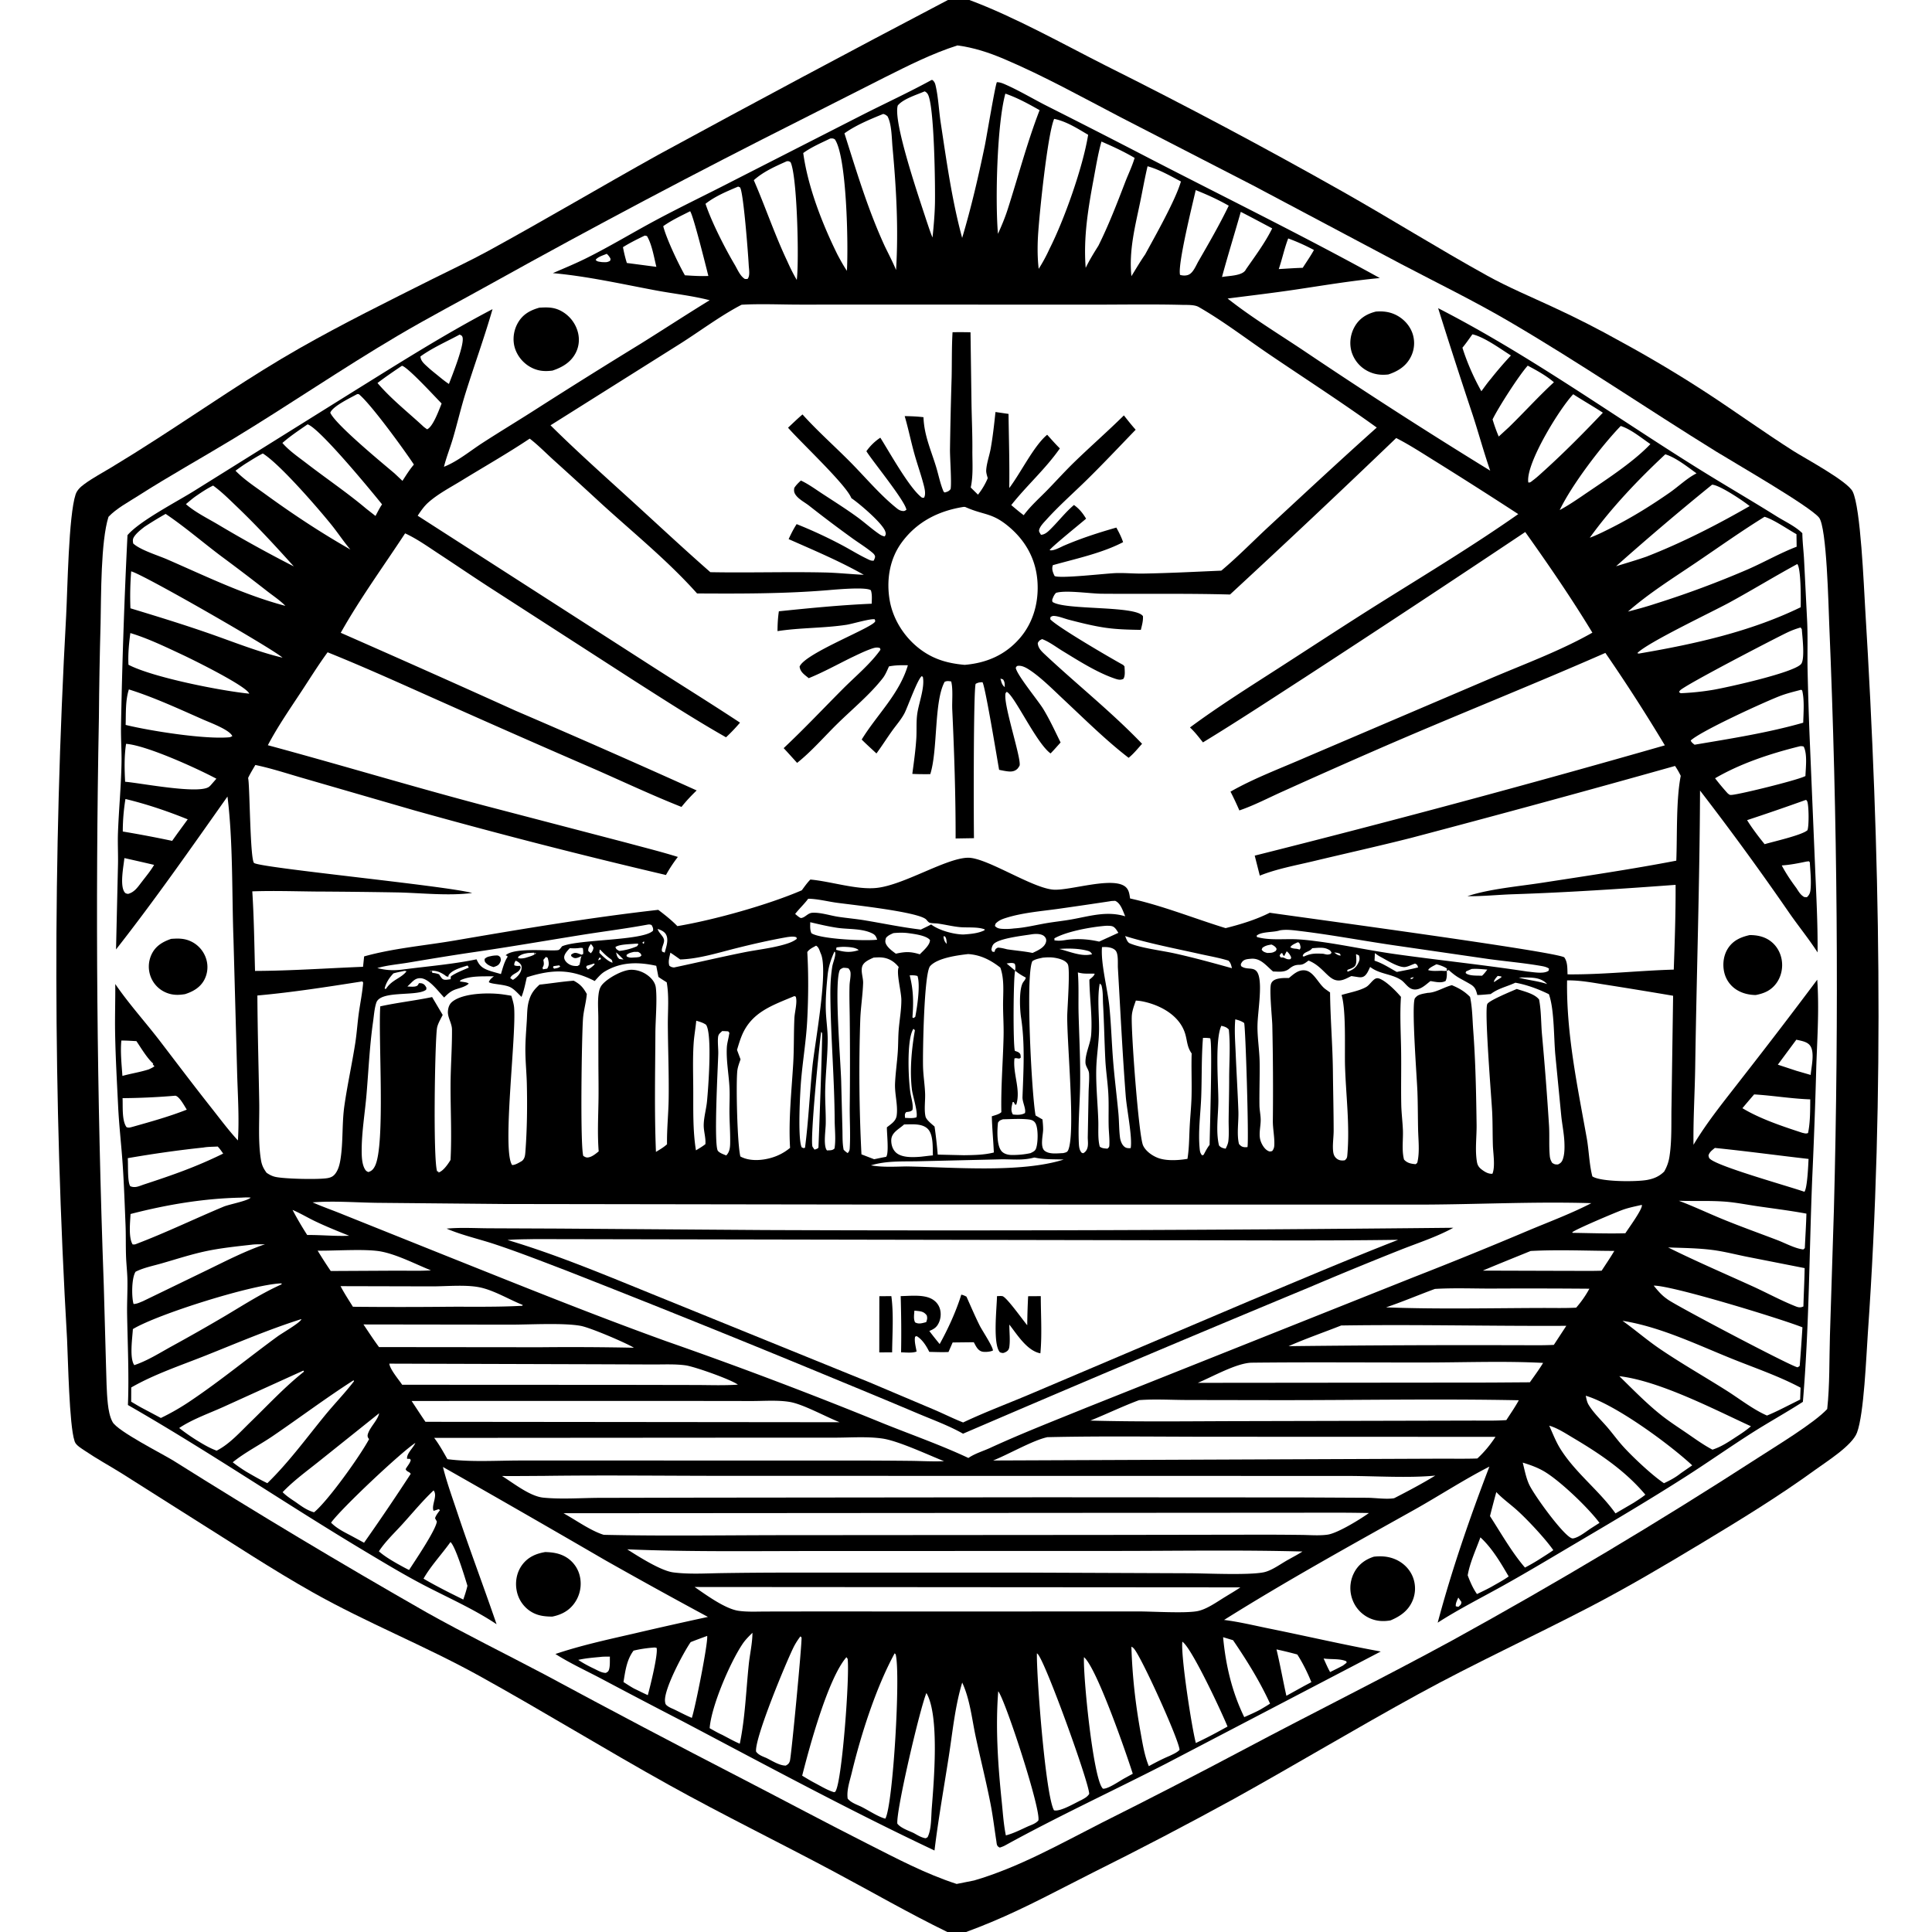 <svg xmlns="http://www.w3.org/2000/svg" viewBox="0 0 256 256"><path d="M125.604 0h2.846c5.948 2.214 12.356 5.802 18.078 8.702q15.896 7.938 31.366 16.678c6.427 3.635 12.702 7.569 19.159 11.142 2.786 1.542 5.743 2.778 8.628 4.12q4.629 2.128 9.073 4.619 5.885 3.2 11.494 6.861c3.805 2.492 7.501 5.16 11.337 7.605 1.575 1.004 7.197 4.007 7.898 5.397 1.069 2.115 1.478 12.482 1.672 15.639 1.946 31.855 2.578 64.05.344 95.909-.213 3.04-.506 10.69-1.438 13.162-.647 1.719-4.017 3.823-5.505 4.905-4.805 3.492-9.895 6.608-14.978 9.672-4.934 2.974-9.86 5.89-14.974 8.547-7.529 3.913-15.225 7.447-22.673 11.528-8.206 4.496-16.234 9.322-24.414 13.863q-9.254 5.075-18.703 9.778c-4.428 2.23-8.858 4.64-13.434 6.55q-1.67.698-3.368 1.323h-2.483c-5.123-2.495-10.1-5.373-15.13-8.054-7.225-3.853-14.58-7.448-21.741-11.426-8.46-4.7-16.7-9.785-25.166-14.468-7.18-3.971-14.856-7.007-22.004-11.031-5.527-3.11-10.869-6.659-16.248-10.023l-9.17-5.805c-1.6-.993-3.268-1.903-4.825-2.962-.41-.278-1.152-.706-1.33-1.178q-.024-.07-.045-.139c-.693-2.059-.852-10.774-.983-13.441q-.694-11.968-1.049-23.95-.354-11.982-.37-23.969t.308-23.97.986-23.952c.19-3.525.325-13.287 1.253-16.109.197-.6.681-1.026 1.177-1.39 1.11-.815 2.382-1.483 3.56-2.2q3.094-1.87 6.128-3.835c6.245-4.02 12.344-8.273 18.804-11.948 5.744-3.269 11.711-6.214 17.618-9.177 2.454-1.232 4.951-2.39 7.361-3.707 7.596-4.153 15.046-8.576 22.61-12.785Q106.362 10.096 125.604 0m1.255 6.019c-3.394 1.092-6.458 2.648-9.632 4.234l-11.222 5.684Q85.451 26.273 65.343 37.452c-4.224 2.36-8.512 4.594-12.68 7.055-7.371 4.352-14.443 9.206-21.76 13.642-4.184 2.538-8.465 4.91-12.59 7.548-1.286.823-2.884 1.671-3.937 2.783-1.03 3.24-.97 10.468-1.047 14.072q-.174 6.285-.224 12.572-.724 37.599.646 75.18l.295 10.599c.06 1.695.06 3.446.246 5.131.085.768.248 1.718.627 2.395.684 1.221 6.51 4.16 8.062 5.117q16.536 10.398 33.5 20.08c5.152 2.889 10.47 5.502 15.694 8.259q13.07 7.05 26.269 13.854c5.5 2.844 10.956 5.76 16.481 8.555 3.889 1.968 7.678 3.986 11.836 5.338l2.32-.463c5.907-1.724 11.44-4.864 16.904-7.645q9.436-4.72 18.756-9.664c9.194-4.889 18.547-9.518 27.69-14.499q20.702-11.392 40.548-24.218c2.313-1.504 7.391-4.56 9.135-6.44.345-3.184.265-6.498.36-9.702l.528-16.73q1.023-38.794-.62-77.568c-.1-2.263-.315-12.885-1.36-14.132-1.312-1.563-11.176-7.227-13.568-8.708-9.195-5.688-18.117-11.783-27.453-17.25-4.656-2.727-9.528-5.099-14.304-7.607l-19.685-10.447-17.473-8.996c-5.08-2.647-10.226-5.511-15.499-7.75-1.992-.845-4.03-1.518-6.181-1.794"/><path d="M73.255 36.193c1.49-.645 3.004-1.268 4.458-1.993 3.075-1.532 6.024-3.322 9.049-4.948 3.424-1.84 6.959-3.524 10.415-5.31l17.37-8.86c2.967-1.495 5.978-2.89 8.895-4.487l.13.017c.3.275.348.483.436.885.333 1.52.404 3.204.639 4.753.771 5.078 1.494 10.317 2.843 15.276 1.196-4 2.152-8.122 3-12.21.218-1.048 1.4-8.163 1.605-8.426.389.01.68.115 1.036.27 1.892.824 3.749 1.946 5.598 2.882q6.926 3.49 13.81 7.064c10.11 5.215 20.335 10.24 30.294 15.738-3.742.349-7.418.971-11.131 1.524-3.003.447-6.025.804-9.037 1.189 3.207 2.537 6.83 4.726 10.228 7.006q12.12 8.154 24.566 15.801c-.84-2.418-1.513-4.9-2.305-7.336q-2.36-7.076-4.593-14.191c11.973 6.144 22.947 14.063 34.34 21.176 3.473 2.169 7.022 4.22 10.496 6.396 1.095.686 2.515 1.336 3.422 2.247.015 1.142.16 2.282.224 3.422l.417 8.307c.087 2.016.022 4.035.047 6.052q.093 4.434.263 8.865l.732 17.427c.155 3.831.372 7.634.336 11.472-1.135-1.763-2.47-3.401-3.672-5.119q-5.733-8.324-11.903-16.329c-.046 12.196-.46 24.413-.64 36.61-.05 3.44-.273 6.89-.226 10.328 1.877-3.155 4.291-6.067 6.53-8.975q5.002-6.398 9.867-12.901c.263 3.798.015 7.544-.122 11.341q-.199 7.489-.543 14.972c-.401 9.87-.406 19.777-1.238 29.625-2.242 1.444-4.59 2.735-6.84 4.173-2.967 1.894-5.844 3.922-8.81 5.814-4.574 2.92-9.292 5.718-13.97 8.475-3.337 1.968-6.675 3.982-10.059 5.869-2.907 1.62-5.908 3.131-8.71 4.93 1.86-6.984 4.265-13.933 6.85-20.679-3.41 1.74-6.687 3.893-10.035 5.766-8.43 4.716-16.94 9.418-25.12 14.551 2.031.252 4.07.754 6.076 1.16 4.897.992 9.769 2.128 14.685 3.023l-28.54 14.904c-7.055 3.615-14.296 6.964-21.234 10.789-.23.126-.454.206-.703.287-.433-.182-.396-.452-.464-.889-.254-1.634-.45-3.292-.767-4.914-.576-2.954-1.319-5.883-1.951-8.826-.516-2.4-.762-4.996-1.8-7.236-.959 3.163-1.275 6.562-1.784 9.823-.644 4.132-1.385 8.278-1.888 12.428-11.31-5.335-22.356-11.311-33.417-17.142q-5.457-2.819-10.881-5.702c-1.973-1.034-4.054-1.997-5.932-3.194 3.345-1.126 6.804-1.884 10.24-2.67q4.974-1.165 9.968-2.242-6.856-3.695-13.636-7.529-10.706-6.226-21.477-12.341c.498 1.999 1.213 3.964 1.863 5.918 1.665 5.003 3.538 9.932 5.243 14.92-2.965-1.983-6.368-3.487-9.538-5.131-2.624-1.362-5.195-2.914-7.734-4.432-10.617-6.346-20.847-13.332-31.575-19.483.157-3.966-.037-8.026-.108-11.994-.027-1.489.064-2.976.044-4.465-.015-1.122-.155-2.238-.19-3.358-.044-1.355-.007-2.71-.063-4.066-.11-2.691-.202-5.416-.386-8.102-.174-2.523-.47-5.038-.593-7.564-.16-3.272-.351-6.601-.404-9.874-.034-2.119.039-4.242.023-6.362 1.841 2.689 4.035 5.088 6.007 7.67 2.229 2.918 4.435 5.838 6.712 8.72 1.154 1.462 2.27 2.967 3.532 4.337.201-3.118-.047-6.362-.118-9.486l-.466-17.052c-.227-6.14-.048-12.978-.799-19.032-4.82 6.821-9.61 13.689-14.767 20.261l.262-11.369c.023-1.369-.057-2.742-.005-4.11.116-3.081.415-6.165.47-9.253.029-1.603-.096-3.206-.068-4.81q.23-12.683.859-25.351c1.653-1.932 6.658-4.484 9.04-5.995l20.91-13.052c6.058-3.76 12.095-7.593 18.42-10.902-1.068 3.725-2.414 7.41-3.573 11.113-.621 1.986-1.087 4.013-1.674 6.008-.373 1.267-.87 2.484-1.189 3.769 1.82-.72 3.438-2.082 5.08-3.146 2.422-1.569 4.9-3.055 7.327-4.617q6.79-4.338 13.66-8.546c3.055-1.907 6.07-3.88 9.14-5.762-2.302-.597-4.74-.856-7.082-1.293-4.513-.843-9.126-1.89-13.698-2.297M31.204 62.37c1.15 1.19 2.626 2.146 3.963 3.119 3.664 2.663 7.322 5.078 11.26 7.324l.07.059-.07-.059c-.892-1.04-1.657-2.216-2.521-3.287-1.801-2.23-6.84-8.052-9.081-9.437-.753.376-1.464.842-2.18 1.283-.496.31-.966.657-1.44.998m-6.57 4.432c1.219 1.067 2.832 1.86 4.226 2.682q4.943 2.95 10.07 5.567l.063.064-.063-.064c-2.439-2.707-4.875-5.358-7.51-7.88-1.023-.978-2.034-1.999-3.183-2.83-.795.39-1.497.86-2.226 1.36-.486.334-.927.72-1.377 1.1m-5.504 3.014c-.461.363-.968.753-1.311 1.232-.25.349-.242.561-.168.97.954.871 3.269 1.568 4.49 2.1 5.102 2.22 10.27 4.74 15.67 6.162l.063.063-.063-.064c-.697-.722-1.654-1.352-2.45-1.975q-2.979-2.33-6.02-4.58c-2.464-1.846-4.844-3.913-7.395-5.629a48 48 0 0 0-2.816 1.721m-1.848 10.788c3.5 1.062 6.96 2.124 10.417 3.327 3.203 1.114 6.44 2.427 9.735 3.216l.064.071-.064-.07c-1.114-1.074-18.46-11.052-20.053-11.44q-.194 2.445-.1 4.896m177.164 38.145c2.84-.954 6.817-1.304 9.843-1.77 5.948-.918 11.917-1.799 17.828-2.935.135-3.363-.04-8.053.59-11.24a10 10 0 0 0-.756-1.31q-17.457 4.912-34.991 9.538c-4.297 1.089-8.632 2.05-12.943 3.083-2.353.563-4.836 1.009-7.086 1.911l-.674-2.65q27.294-6.854 54.344-14.613-3.747-6.249-7.88-12.249c-10.061 4.414-20.285 8.457-30.358 12.853q-6.168 2.69-12.3 5.463c-1.917.852-3.862 1.884-5.841 2.556q-.544-1.264-1.174-2.488c3.115-1.782 6.68-3.102 9.971-4.543l24.511-10.466c4.475-1.909 9.238-3.656 13.468-6.057-2.754-4.546-5.813-9.004-8.897-13.336Q187.56 80.216 172.9 89.76c-4.484 2.901-8.939 5.83-13.5 8.61-.549-.681-1.077-1.385-1.723-1.978 3.817-2.823 7.854-5.355 11.843-7.925 4.558-2.936 9.095-5.918 13.692-8.793 6.042-3.779 12.127-7.458 17.964-11.553q-5.395-3.515-10.858-6.921c-1.743-1.075-3.492-2.231-5.315-3.159q-10.91 10.474-22.019 20.735c-5.678-.157-11.342-.057-17.018-.105-1.512-.012-4.753-.51-6.038-.115-.283.297-.381.568-.513.944l.04.253c1.65 1.135 11.05.453 11.992 1.894.038.63-.133 1.207-.28 1.814-1.597-.026-3.184-.058-4.768-.294-1.598-.238-3.178-.638-4.742-1.041-.603-.156-1.28-.442-1.893-.504-.271-.027-.345.01-.57.14l-.032.284c.834.978 8.075 5.191 9.536 5.991.2.11.131.07.307.275.01.489.13 1.234-.155 1.643-.393.19-.727.097-1.124-.038-2.372-.807-4.775-2.347-6.916-3.651-.872-.531-1.77-1.228-2.725-1.584-.339.168-.38.19-.575.51.02.666.498 1.11.957 1.54 4.241 3.974 8.835 7.622 12.864 11.825-.565.623-1.126 1.332-1.784 1.855-2.958-2.272-5.857-5.146-8.592-7.705-1.384-1.295-3.169-3.102-4.737-4.068-.38-.234-.85-.461-1.306-.417-.215.021-.204.093-.32.252.104.902 2.977 4.369 3.65 5.477.858 1.411 1.562 2.95 2.292 4.43-.44.486-.87.987-1.33 1.453l-.11-.086c-1.894-1.525-4.7-7.631-5.698-8.077-.201.189-.18.255-.187.522-.047 1.815 2.115 8.323 1.895 9.234-.017.072-.213.36-.28.427-.343.342-.749.406-1.207.363-.413-.039-.824-.13-1.23-.214-.238-1.332-1.857-11.198-2.206-11.608-.374.015-.566.031-.903.217-.304.915-.262 18.334-.222 20.449l-2.432.04c.009-5.702-.18-11.369-.444-17.064-.053-1.14.128-2.665-.141-3.743-.376-.052-.509-.097-.868.047-1.428 2.629-.884 8.999-1.904 12.237-.794.004-1.586.01-2.38-.035.209-1.558.43-3.131.529-4.7.071-1.135-.034-2.262.145-3.392.215-1.367 1-3.424.722-4.752l-.134-.11c-.543.317-1.878 4.1-2.287 4.893-.434.842-1.109 1.596-1.66 2.368-.703.984-1.353 2.013-2.067 2.986-.652-.611-1.326-1.21-1.955-1.844 2.023-3.303 4.978-6.006 6.12-9.842-.86-.018-1.657-.015-2.507.15-.237.529-.466 1.105-.823 1.563-1.699 2.177-4.04 4.1-6.016 6.04-1.731 1.698-3.438 3.68-5.331 5.181-.593-.651-1.178-1.311-1.781-1.953 2.7-2.535 5.24-5.237 7.855-7.861 1.623-1.629 3.65-3.308 4.967-5.173l-.05-.212c-.446-.201-.97.012-1.4.172-.829.309-1.634.713-2.434 1.09-1.847.909-3.712 1.94-5.618 2.713-.528-.441-1.125-.796-1.21-1.532.703-1.794 9.99-5.273 10.018-6.023.003-.084-.04-.163-.06-.244-.57-.12-2.982.61-3.751.727-3.025.458-6.121.371-9.134.838.004-.894.047-1.744.18-2.629 4.102-.423 8.18-.826 12.302-1.004.01-.589.076-1.208-.107-1.773-.585-.495-4.77-.096-5.774-.014-5.726.472-11.513.46-17.26.427-3.852-4.319-8.457-8.046-12.728-11.944q-3.149-2.907-6.331-5.778c-1.017-.924-2.029-1.963-3.118-2.794-2.94 1.965-6.038 3.726-9.053 5.575-1.465.897-3.105 1.749-4.39 2.894-.556.495-.99 1.13-1.401 1.746l29.86 19.187c4.273 2.762 8.603 5.43 12.853 8.232a23 23 0 0 1-1.856 1.945c-4.138-2.35-8.162-4.95-12.175-7.508L65.068 77.96c-2.337-1.507-4.635-3.077-6.961-4.602-1.434-.94-2.867-1.969-4.428-2.686-2.857 4.356-5.977 8.632-8.529 13.177q11.612 5.102 23.169 10.327 12.044 5.17 23.992 10.562c-.727.7-1.382 1.395-2.011 2.183-3.87-1.531-7.653-3.315-11.465-4.989q-9.832-4.258-19.617-8.627c-5.25-2.329-10.479-4.73-15.809-6.874-1.25 1.706-2.352 3.491-3.515 5.254-1.523 2.311-3.11 4.61-4.404 7.06 9.525 2.573 18.974 5.43 28.51 7.953l18.97 4.956c2.282.62 4.594 1.19 6.85 1.894a19 19 0 0 0-1.577 2.394q-16.744-3.924-33.306-8.553l-14.489-4.198c-2.18-.619-4.399-1.367-6.614-1.827-.327.565-.677 1.126-.956 1.716l.034.246c.19 1.427.24 10.648.757 11.025.905.66 25.435 3.016 28.894 3.975-3.152.402-6.63.004-9.81-.073q-5.478-.094-10.957-.121c-2.784-.028-5.584-.122-8.366-.023.224 3.507.27 7.031.362 10.544 4.762-.015 9.554-.361 14.313-.546l.144-1.378c3.907-1.09 8.007-1.423 11.998-2.106 8.98-1.537 17.92-3.041 26.977-4.063.889.676 1.75 1.354 2.531 2.156 4.84-.807 12.05-2.83 16.487-4.747.362-.488.709-.992 1.138-1.424 2.725.246 6.117 1.38 8.747 1.112 3.618-.368 9.22-3.954 12.13-4.002 2.442-.04 8.393 3.964 11.269 4.224 2.2.199 8.26-1.912 9.743-.234.351.398.392.904.474 1.407 4.331.958 8.43 2.632 12.657 3.93 1.98-.496 4.023-1.116 5.846-2.038 4.395.641 37.875 5.135 39.03 5.912.46.642.398 1.493.432 2.253 4.676.044 9.397-.497 14.075-.63.13-3.738.26-7.492.242-11.233-7.194.535-14.358 1.011-21.569 1.248-1.989.066-4.027.285-6.009.255M79.25 127.25l-.112.124zl.36-.15-.011-.194-.192-.002zm54.133.415 1.128.951c-.24.818-.29 9.86-.033 10.63.134.05.367.116.49.201.294.203.252.343.29.674-.23.313-.468-.011-.838.13-.23 2.044.864 4.12.244 6.109l-.146.025-.199-.363-.137.006-.028.123c-.124.56-.25 1.028.065 1.527.526.052 1.122.089 1.59-.189.173-.549-.347-1.454-.323-2.115.129-3.554.346-7.05-.194-10.573-.162-1.055-.304-3.903.322-4.703.154-.198.24-.308.317-.558-.471-.25-.895-.5-1.311-.835l-.109-.089c.04-.339.072-.578-.047-.909-.309-.195-.733-.08-1.08-.042m-67.947 1.695c-1.426.033-3.052-.096-4.377.503l-.139.173c.356.087.926.078 1.192.295-.395.389-1.127.571-1.65.738-.711.227-1.087.587-1.612 1.104-.754-.772-1.971-2.499-3.115-2.555-.615-.03-.931.291-1.339.697q-.207.204-.42.403c.38.002 1.133.115 1.376-.173.038-.045.13-.21.162-.267.29-.012.526.014.745.234.096.097.178.251.248.37-.042.25.02.234-.169.347-1.358.804-5.94-.004-6.477 1.64-.254.781-.311 1.702-.427 2.514-.458 3.212-.596 6.399-.868 9.625-.205 2.438-.629 4.883-.64 7.332-.005.785.015 1.864.41 2.55.142.249.218.296.465.413.447-.134.655-.357.87-.768 1.42-2.712.437-16.968.717-21.189 2.277-.499 4.595-.755 6.872-1.229l1.399 2.366c-.26.531-.673 1.195-.758 1.78-.276 1.9-.528 17.279.018 18.94l.206.05-.064.122c.623-.149 1.247-1.047 1.57-1.565q.035-.058.068-.118c.177-3.284-.008-6.614.003-9.905.008-2.455.207-4.917.189-7.368-.007-.848-.596-1.612-.54-2.406.034-.484.174-.942.558-1.262 1.434-1.192 4.875-1.235 6.654-.998q.599.084 1.194.189c.144.5.32 1.035.366 1.555.316 3.653-1.626 19.005-.263 20.872.411.018.942-.331 1.305-.536.387-.326.417-.754.454-1.231.224-2.944.261-6.054.19-9.006-.034-1.397-.174-2.791-.192-4.188-.02-1.392.106-2.802.19-4.191.05-.83.032-1.685.247-2.492.27-1.013.67-1.558 1.439-2.257 1.505-.157 3.02-.41 4.526-.52.877.471 1.255.897 1.737 1.76l-.016.167c-.106 1.042-.41 2.056-.487 3.097-.17 2.302-.393 16.75.036 18.192.285.174.425.259.766.178.479-.114.9-.479 1.275-.778-.17-2.205-.07-4.3-.03-6.501.033-1.79-.006-3.587-.009-5.379l-.01-5.843c-.004-.975-.093-2 .018-2.968.06-.53.154-1.016.515-1.429.741-.85 2.659-1.92 3.794-1.944.964-.02 1.941.405 2.618 1.087.351.353.615.783.675 1.283.195 1.638-.049 4.237-.058 6.003-.026 5.245-.142 10.517.074 15.758.513-.312 1.02-.603 1.467-1.009-.031-2.042.19-4.03.218-6.06.045-3.254-.089-6.5-.11-9.751-.011-1.874.18-3.793-.148-5.649-.366-.236-.749-.463-1.1-.72l-.288-1.47c-2.385-.526-4.685-.538-6.84.769-.508.307-.916.813-1.314 1.248-3.105-1.593-5.535-1.576-8.854-.541q-.07.023-.142.049c-.204.863-.37 1.773-.707 2.595-.425-.413-.899-.961-1.415-1.25-.773-.434-2.572-.41-2.911-.706.117-.353.391-.541.663-.775l.063-.08zm-7.263-.267c.127.185.27.442.433.591.276.252.778.096 1.125.066l.155.125-.155-.125c-.028-.119.005-.26.016-.381.724-.502 1.574-.801 2.376-1.163l-.168-.271c-.767.246-2.108.593-2.53 1.312l.008.137c-.226.101-.384-.108-.581-.233-.647-.41-1.041-.53-1.813-.54l-.089.103c.231-.078.13-.075.3-.055l.034.26c.322 0 .585.081.889.174m156.328 53.188.067.069c1.746 1.703 3.474 3.485 5.372 5.019 1.162.939 2.434 1.752 3.665 2.596 1.078.74 2.143 1.511 3.302 2.12 1.16-.366 2.142-1.031 3.15-1.695.684-.438 1.335-.87 1.95-1.404-4.922-2.264-12.123-6.012-17.439-6.636zm-159.466 8.915c-1.862 1.196-9.837 8.7-11.168 10.566.756.762 1.7 1.227 2.643 1.72l1.729.938a305 305 0 0 0 6.182-9.128c-.196-.328-.504-.227-.672-.618.198-.396.6-.79.674-1.221l-.113-.148-.367-.003c-.105-.68.838-1.468 1.092-2.106l.06-.053zm67.479-179.089c-1.05.456-2.823.985-3.553 1.867-.672 2.133 2.899 12.471 3.782 15.203.264.763.506 1.552.82 2.295.153-1.49.286-2.973.322-4.472.048-2.033-.065-13.277-.976-14.566-.107-.15-.223-.264-.395-.327m10.701.299c-1.113 4.055-1.356 14.225-.979 18.576.473-1.038.938-2.153 1.286-3.24 1.401-4.359 2.58-8.88 4.231-13.146-1.459-.825-2.947-1.646-4.538-2.19M117.028 15.1c-1.715.7-3.625 1.483-5.135 2.567 1.613 5.084 3.121 10.133 5.362 14.993.499 1.03 1.044 2.058 1.478 3.117.336-5.45.03-10.834-.47-16.261-.108-1.181-.098-3.089-.672-4.118-.213-.165-.295-.233-.563-.298m22.654.651c-.888 2.012-2.02 13.058-2.152 15.723-.068 1.373-.06 2.78.103 4.147q.814-1.281 1.44-2.664c1.959-3.869 4.423-10.828 5.112-15.096-1.405-.827-2.886-1.786-4.503-2.11m-29.67 2.602c-1.198.584-2.5 1.135-3.579 1.924.623 4.523 2.53 9.404 4.549 13.485.39.726.776 1.438 1.237 2.121.2-3.339-.008-15.135-1.598-17.42-.23-.138-.346-.131-.61-.11m35.937.404c-.447 1.587-.713 3.227-1.015 4.846-.74 3.964-1.394 7.833-1.074 11.887.496-1.025 1.082-1.972 1.686-2.934 1.363-2.737 2.457-5.579 3.551-8.429.407-1.058.928-2.117 1.247-3.203-1.4-.83-2.9-1.522-4.395-2.167m-41.688 2.605c-1.539.687-3.107 1.376-4.377 2.514 1.541 3.553 2.765 7.21 4.426 10.718.383.864.787 1.684 1.267 2.498.32-2.398.063-13.805-.825-15.603-.23-.125-.204-.138-.49-.127m47.796.669c-.372 1.56-.646 3.14-.972 4.711-.684 3.293-1.516 6.458-1.168 9.854.595-.966 1.172-1.95 1.82-2.881 1.31-2.413 4.02-7.177 4.74-9.668-1.398-.738-2.888-1.596-4.42-2.016m-54.25 2.692c-1.484.631-3.048 1.274-4.324 2.28.803 2.419 2.584 5.905 3.906 8.134.354.614.698 1.46 1.317 1.83l.344-.005c.365-.404.187-1.291.159-1.84-.069-1.354-.699-9.754-1.157-10.297zm60.631.467c-.44 1.939-2.427 9.949-2.075 11.234.367.112.833.128 1.186-.048.596-.298.957-1.27 1.288-1.826 1.383-2.399 2.771-4.801 3.976-7.296-1.425-.808-2.854-1.463-4.375-2.064m-66.994 2.8c-1.198.607-2.47 1.197-3.563 1.979.419 1.657 2 4.984 2.872 6.509 1.037.063 2.068.136 3.108.087-.314-1.245-2.011-8.08-2.417-8.575m72.966.082c-.82 2.88-1.708 5.745-2.492 8.633.882-.17 2.631-.138 3.12-.913l.065-.115c1.193-1.72 2.55-3.538 3.468-5.416-1.386-.732-2.766-1.477-4.161-2.189m-78.975 3.143c-.99.477-1.957.954-2.89 1.537.136.716.297 1.398.516 2.095l1.658.216 2.253.296c-.316-1.273-.585-2.97-1.247-4.083zm85.26.38c-.512 1.317-.793 2.72-1.253 4.059 1.057-.058 2.118-.14 3.175-.167.498-.778 1.041-1.552 1.486-2.361q-1.65-.884-3.407-1.53m-90.3 2.038c-.431.185-1.213.404-1.468.8.206.26.487.234.803.296.479.012.692.073 1.111-.175.055-.224.098-.203-.03-.424a2 2 0 0 0-.416-.497m96.154.43h.137zm-.513.25h.15zM98.26 40.382c-2.756 1.43-5.476 3.478-8.12 5.154L72.946 56.355c3.476 3.446 7.14 6.707 10.758 10.004 3.461 3.155 6.899 6.372 10.421 9.457 5.043.096 10.088-.069 15.132.04 1.739.038 3.463.229 5.199.307-3.173-1.803-6.622-3.25-9.957-4.728.319-.696.642-1.344 1.061-1.986a61 61 0 0 1 6.011 2.788c1.105.586 2.181 1.263 3.307 1.802.309.147.562.304.901.244.063-.169.22-.44.158-.614-.082-.224-.245-.36-.425-.508-.843-.692-1.821-1.283-2.706-1.932q-2.852-2.06-5.617-4.238c-.545-.42-1.309-.81-1.722-1.363-.244-.325-.291-.578-.219-.981.25-.386.54-.663.875-.974l.125.059c.928.453 1.787 1.08 2.649 1.645 1.575 1.033 3.186 2.042 4.708 3.151.953.695 1.835 1.5 2.801 2.172.283.197.49.325.831.378.15-.29.173-.334.062-.665-.364-1.089-3.476-3.73-4.49-4.406-.686-1.784-6.738-7.425-8.389-9.334.633-.588 1.256-1.2 1.915-1.757 1.985 2.203 4.236 4.192 6.325 6.3 2.013 2.032 3.977 4.394 6.208 6.168.238.19.463.298.771.328.226.021.28-.052.464-.157-.134-1.148-4.522-6.493-5.301-7.765a6.9 6.9 0 0 1 1.845-1.794c1.199 1.89 3.887 6.759 5.523 7.948l.263.014c.297-.496.058-1.337-.083-1.867-.358-1.346-.833-2.662-1.204-4.004-.454-1.641-.793-3.316-1.27-4.95.838.012 1.657.042 2.49.145.08 2.385.982 4.322 1.665 6.554.336 1.1.55 2.258 1.003 3.317l.152.106c.36-.11.537-.146.776-.456.148-.883-.09-4.05-.084-5.23q.07-4.773.218-9.544c.046-1.997.001-4.02.122-6.013.792.002 1.588-.01 2.38.016l.13 9.407c.036 2.166.141 4.332.114 6.5.01 1.55.114 3.136-.214 4.66l.96.946a9.3 9.3 0 0 0 1.294-2.183c-.092-.331-.225-.708-.205-1.055.054-.93.43-1.945.596-2.873.285-1.596.46-3.23.633-4.84l1.73.252c.039 3.277.148 6.543.095 9.82 1.525-1.996 3.234-5.569 5.024-7.06.553.609 1.095 1.236 1.683 1.81-1.911 2.734-4.395 4.917-6.442 7.512.543.455 1.08.92 1.652 1.34.934-1.265 2.148-2.318 3.239-3.447 1.184-1.225 2.333-2.495 3.559-3.679 2.131-2.06 4.364-4.017 6.474-6.098.51.642 1.013 1.289 1.562 1.897-2.153 2.227-4.267 4.477-6.477 6.648-1.782 1.75-3.71 3.442-5.379 5.297-.321.357-.9.93-.949 1.418-.017.167.171.41.252.557.591-.002 1.092-.564 1.491-.97.966-.982 1.831-2.09 2.886-2.977.706.511 1.159 1.07 1.605 1.814-.553.489-4.705 3.835-4.827 4.17.49.154 1.448-.407 1.938-.616 2.289-.976 4.508-1.69 6.898-2.374.352.638.662 1.237.894 1.931-2.732 1.434-6.18 2.175-9.159 3.008-.155.043-.138 0-.183.166-.122.456.069.914.27 1.314.706.374 6.867-.354 8.158-.39 1.205-.034 2.413.086 3.62.065 3.444-.06 6.868-.238 10.308-.387 2.217-1.857 4.264-3.967 6.388-5.933 4.712-4.363 9.422-8.75 14.21-13.028-4.654-3.36-9.482-6.47-14.232-9.69-3.083-2.091-6.136-4.439-9.363-6.286-.56-.32-1.523-.264-2.158-.28-4.113-.103-8.241-.026-12.356-.028l-22.497-.01-15.737.004c-2.586.002-5.248-.131-7.824.017m-37.357 3.957c-1.698.914-3.633 1.766-5.192 2.894.024.603.553 1.024.968 1.407.361.334.745.643 1.129.951.548.443 1.085.905 1.677 1.288.398-1.051 2.166-5.415 1.779-6.259-.088-.192-.184-.193-.361-.281m134.2-.04c-.433.594-.853 1.213-1.324 1.776.615 1.967 1.501 3.97 2.51 5.77.407-.548.799-1.118 1.245-1.634q1.27-1.607 2.669-3.105c-1.4-.888-3.523-2.447-5.1-2.807M53.26 48.468c-1.097.74-2.188 1.478-3.24 2.283 1.86 2.176 4.072 3.89 6.152 5.83l.417.304c.744-.295 1.511-2.381 1.813-3.121q.06-.151.113-.305c-.775-.774-4.509-4.861-5.255-4.991m149.174-.018c-1.139 1.255-3.917 5.578-4.66 7.128.236.776.495 1.518.816 2.264l1.344-1.232c2.01-1.954 3.911-4.068 5.97-5.96-1.054-.902-2.251-1.55-3.47-2.2M47.327 52.222c-.817.456-3.24 1.595-3.563 2.462.653 1.533 6.883 6.662 8.507 8.037l1.057.996c.48-.74.94-1.492 1.516-2.161-1.264-1.92-5.73-8.07-7.301-9.329zm161.134.016c-1.784 1.87-6.159 8.96-5.97 11.54.003.052.016.103.024.154.266.039.4-.133.613-.29.556-.409 1.068-.906 1.584-1.366 2.673-2.43 5.188-4.971 7.675-7.589-1.287-.856-2.636-1.605-3.927-2.449M40.755 56.229c-1.132.783-2.302 1.554-3.336 2.466.896 1.039 2.113 1.862 3.196 2.696 2.613 2.014 5.413 3.906 7.929 6.028l1.213.949c.276-.515.536-1.054.867-1.536-1.47-1.828-8.304-10.131-9.869-10.603m173.999.217c-2.555 2.642-6.492 7.813-8.084 11.14 1.009-.543 1.945-1.168 2.893-1.808 2.903-1.993 6.73-4.413 9.124-6.934-1.169-.794-2.587-1.976-3.933-2.398m5.906 3.754c-3.576 3.336-7.147 7.082-10.006 11.054 1.052-.392 2.039-.899 3.04-1.404 2.642-1.343 5.115-2.883 7.548-4.576 1.19-.828 2.266-1.894 3.555-2.552-1.158-.84-2.778-2.119-4.137-2.522m6.197 4.026q-6.483 5.258-12.72 10.805c1.34-.415 2.694-.807 4.02-1.27 4.71-1.834 9.305-4.183 13.682-6.702-.842-.68-3.993-2.805-4.982-2.833m-99.151 2.938c-3.34.52-6.229 1.973-8.248 4.749-1.588 2.184-2.02 4.95-1.578 7.586.453 2.7 2.116 5.194 4.352 6.751 1.724 1.202 3.522 1.665 5.59 1.849 2.914-.246 5.41-1.32 7.339-3.571 1.8-2.1 2.514-4.846 2.3-7.574-.225-2.862-1.547-5.261-3.724-7.113-2.249-1.913-3.266-1.548-5.664-2.584-.233-.1-.133-.073-.367-.093m106.103 1.317c-3.108 1.92-6.07 4.036-9.095 6.08-3.043 2.057-6.233 4.05-9 6.479 1.225-.316 2.433-.644 3.634-1.042q6.265-1.972 12.295-4.575c2.153-.947 4.228-2.139 6.422-2.98l-.024-1.659c-1.163-.65-3.064-1.973-4.232-2.303m4.334 6.262c-3.025 1.645-5.963 3.446-8.987 5.096-2.285 1.247-10.892 5.322-12.205 6.707.254.067.143.072.33.035 7.26-1.24 14.657-2.876 21.319-6.117.022-.967.05-5.073-.436-5.704q-.01-.01-.02-.017m.448 8.403c-.61.17-1.178.383-1.75.654-1.497.707-13.731 7.047-14.243 7.703-.05.064-.08.141-.12.212l.22.139q2.179-.088 4.328-.452c1.899-.33 10.723-2.281 11.636-3.426.525-.659.146-3.709.085-4.603zm-221.321.739c-.187 1.404-.32 2.781-.25 4.198 3.183 1.67 12.206 3.449 16.005 3.831-.366-1.004-7.458-4.498-8.87-5.159-2.183-1.02-4.58-2.182-6.885-2.87m115.29 6.03c.124.431.19.85.577 1.127-.022-.433.023-.654-.23-1.014zM17.077 91.352c-.475 1.468-.382 3.172-.429 4.704 3.268.797 10.553 1.953 13.822 1.63l.313-.139c-.322-.828-2.914-1.784-3.79-2.169-3.235-1.423-6.545-2.968-9.916-4.026m221.586.045c-.942.247-1.909.481-2.818.83-2.016.773-10.464 4.63-11.818 5.895.106.262.299.38.51.558 4.776-.808 9.744-1.585 14.398-2.917.034-1.284.178-3.028-.138-4.274zM16.704 98.563c-.25 1.66-.213 3.352-.124 5.025 1.902.137 9.936 1.728 11.163.628q.082-.075.16-.152l.77-.882c-2.538-1.353-9.226-4.411-11.969-4.62m221.758.328c-3.834.954-7.776 2.238-11.206 4.234a32 32 0 0 0 1.66 1.988c.247.2.266.245.598.212 1.248-.126 8.309-1.868 9.566-2.428l.15-.066c.036-1.099.275-2.904-.23-3.901a1 1 0 0 0-.538-.039m-221.838 6.982q-.353 2.14-.354 4.309 3.283.546 6.54 1.238l.699-.983 1.365-1.868c-2.664-1.08-5.453-2.025-8.25-2.696M239.26 106q-3.863 1.388-7.76 2.673c.51.832 1.083 1.601 1.676 2.377l.645.81c1.15-.346 4.973-1.2 5.676-1.853.216-.563.19-3.19-.017-3.79-.023-.07-.073-.127-.11-.19zm-222.777 7.7c-.107 1.073-.643 3.67.041 4.544.133.17.239.154.435.204.88-.224 1.321-.945 1.852-1.625.553-.721 1.151-1.437 1.61-2.222q-1.966-.462-3.938-.9m222.898.456c-1.094.226-2.172.448-3.29.516.553 1.053 1.23 2.05 1.94 3.003.306.466.543.913 1.048 1.187l.34.022c.43-.379.477-.774.51-1.332.065-1.076-.06-2.215-.118-3.294l-.125-.135zm-132.29 4.93c-.534.722-1.187 1.315-1.73 2.017.167.128.623.566.813.537.534-.08.858-.653 1.454-.692 1.08-.07 2.365.368 3.442.531 1.175.178 2.354.276 3.529.472 2.475.412 4.922.929 7.416 1.222.456-.225.92-.44 1.37-.676 1.045.787 2.961 1.31 4.268 1.328.905-.062 1.987-.146 2.801-.565l.026-.113c-.936-.369-2.338-.202-3.348-.305-.955-.097-1.895-.333-2.846-.466-.314-.044-.825-.018-1.11-.117-.151-.053-.328-.283-.427-.397-.9-1.025-9.95-1.98-11.878-2.246-1.227-.17-2.547-.518-3.78-.53m39.992.334q-3.488.529-6.982 1.022c-2.228.304-4.604.5-6.755 1.168-.556.173-1.018.349-1.424.774l-.094.299c.277.318.578.366.993.395a8 8 0 0 0 1.524-.054c1.43-.09 2.749-.424 4.15-.672 1.186-.21 2.387-.325 3.572-.541 2.41-.438 4.605-1.133 7.031-.396-.306-.691-.593-1.74-1.339-2.052-.214.016-.469.008-.676.056m-39.723 2.778c-.001.493-.056 1 .159 1.456 1.163.793 7.205 1.06 8.711.858-.158-.44-.252-.64-.681-.847-1.372-.663-3.127-.507-4.61-.726-1.202-.177-2.396-.465-3.58-.741m-21.648.337c-2.934.538-5.882.903-8.824 1.377-4.696.756-9.384 1.564-14.092 2.25-2.917.426-5.816.907-8.724 1.395-1.344.225-2.77.335-4.077.718 1.37.342 2.335.345 3.726.148 3.151-.406 6.309-.663 9.424-1.307.341.757.672 1.107 1.458 1.414.568.221 1.189.363 1.775.539.238-.778.43-1.598.882-2.283l-.043-.124-.216-.08c1.209-1.147 6.44-.452 7.04-.714.135-.058.338-.357.434-.477 2.177-.951 10.78-.72 12.052-2.07.06-.326-.043-.467-.187-.749-.276-.101-.335-.088-.628-.037m60.832.137c-1.917.146-5.295.745-6.911 1.71l.102-.021-.027.232c.59.11 1.076.034 1.657-.06 1.471-.182 2.83-.096 4.28.234l2.547-1.163c-.222-.338-.447-.782-.867-.885-.237-.058-.535-.048-.78-.047m-59.403.42c.16.586.837.976.853 1.531.014.444-.45 1.115-.243 1.478l.328.127c.19-.74.576-1.73.148-2.444-.22-.369-.697-.578-1.086-.692m82.473.18-.184.052c-.808.223-2.35.124-2.92.662l.043.173c1.547.442 3.351.25 4.95.29 1.01.026 2.023.15 3.026.28 3.45.447 6.836 1.2 10.269 1.684 5.857.825 11.753 1.427 17.6 2.326.762.062 2.192.358 2.808-.121l.045-.273c-.349-.239-.767-.306-1.177-.376-2.267-.387-4.596-.587-6.878-.9l-11.79-1.711c-4.405-.62-8.792-1.471-13.205-2.001-.85-.102-1.734-.225-2.587-.085m-51.245.374c-.378.176-.709.303-.975.64-.084.33-.137.507.022.825.25.5.85.937 1.294 1.257 1.257-.278 1.943-.296 3.172.084.441-.468 1.356-1.219 1.345-1.894-.455-.597-2.081-.802-2.817-.903-.671-.093-1.367-.079-2.041-.01m18.414.143c-1.062.183-4.621.539-5.19 1.39-.14.211-.18.41-.224.654l.107.261.29.046c.14-.37.111-.397.459-.573.423.017.802.115 1.211.22 1.123.172 2.279.258 3.389.485.645-.316 1.593-.69 1.783-1.475.068-.285-.018-.527-.226-.726-.379-.36-1.117-.342-1.599-.282m-11.768.272c.056.444.107.685.438 1.014-.04-.377-.012-.681-.235-.993zm-20.668.105c-2.302.404-4.565.92-6.831 1.489-2.38.596-4.925 1.405-7.384 1.48-.432-.3-.86-.616-1.303-.9-.112.559-.322 1.175-.135 1.728.237.181.308.191.606.237 3.081-.649 6.145-1.374 9.232-1.996 1.738-.35 3.614-.546 5.312-1.028.602-.17 1.246-.384 1.74-.773l-.064-.24.115.067q-.097-.034-.195-.065c-.353-.106-.733-.038-1.093.001m44.737-.132c.15.313.275.813.613.96 1.428.619 4.254.966 5.881 1.324 2.584.569 5.12 1.27 7.667 1.977-.125-.437-.144-.678-.47-1.004-1.244-.384-2.541-.605-3.811-.888-3.148-.701-6.832-1.415-9.88-2.369m-63.956.847.084.174.139-.069-.005-.252zm86.816-.02c-.306.164-.833.35-.963.662.277.165.533.174.846.201l.402.095c.146-.27.113-.33.036-.63-.046-.183-.032-.123-.171-.299zm-87.822.189c-.657.071-2.07.068-2.572.443.094.287.181.318.437.474.027.016.058.025.087.037a8.2 8.2 0 0 0 2.335-.62l.173-.242-.06-.107zm-5.84.032c-.219.372-.358.498-.328.937.112.099.221.206.342.294.23-.305.297-.373.344-.747-.115-.21-.18-.319-.358-.484m90.194.076c-.482.083-.806.137-1.2.438l-.096.24c.197.291.407.347.746.441.52-.026.703.01 1.141-.287.073-.2.129-.193.044-.348-.117-.211-.411-.396-.635-.484m-60.341.153c-.416.236-.89.439-1.162.845.172 2.995.145 6.09-.013 9.086-.138 2.616-.575 5.23-.803 7.842-.135 1.548-.475 7.8.071 8.944.294.13.146.114.442.066.465-3.57.618-7.164.98-10.743.314-3.103 2.141-12.689 1.118-14.981-.17-.38-.257-.863-.633-1.059m2.709.226-.052.32c.972.266 1.685.391 2.68.134l.306-.088c-.354-.373-1.314-.418-1.84-.437-.364-.014-.734.03-1.094.071m35.179-.036c-.187 2.157.76 5.638.987 7.97.227 2.318.294 4.646.476 6.966.185 2.361.488 4.708.71 7.065.1 1.074.075 2.178.214 3.244.045.347.2.79.434 1.059.235.271.458.343.805.338q.087-.002.175-.008c.245-1.44-.523-5.154-.657-6.9-.434-5.65-.708-11.312-1.038-16.966-.034-.584.088-1.84-.294-2.297-.348-.416-1.074-.5-1.582-.482q-.114.004-.23.011m-70.524.142c-.283.315-.76.782-.74 1.243.013.342.296.65.568.83.388.257.736.294 1.19.29l.266-.155c.061-.24.11-.457.145-.703.026-.186.053-.293.133-.46-.31.135-.73.38-1.065.216-.126-.062-.207-.136-.314-.223l.007-.192c.221-.143.393-.256.668-.213.23.036.485.154.704.236l.21-.099a3 3 0 0 0-.046-.786c-.23-.042-.306-.032-.528-.003-.404.053-.793.038-1.198.019m98.391-.002q-.077.08-.157.16c-.35.344-1.036.361-1.118.89l.151.06.174-.077c.844-.367 1.47-.337 2.382-.297.424.094.576.174.992.023l.12-.157c-.123-.295-.267-.368-.557-.498-.593-.265-1.352-.137-1.987-.104m-33.537.101c1.224.295 2.774.97 4.022.761l.206-.033q.064-.011.127-.025c-.182-.303-.285-.376-.632-.47-1.14-.307-2.552-.328-3.723-.233m-60.89.078-.042.433c.415.426 1.165 1.164 1.744 1.312-.066-.251-.028-.334-.249-.486-.535-.368-.888-.733-1.333-1.183-.034-.034-.08-.05-.12-.076m4.53.31c-.376.093-.689.143-.98.418l.026.18c.377.206.588.17.992.144q.112-.007.226-.012l.149-.01c.32-.052.354-.005.592-.249-.115-.322-.162-.29-.433-.469zm26.575-.042c-.454.98-.785 1.985-.898 3.065-.161 1.537-.296 3.204-.245 4.749.045 1.319.263 2.64.248 3.96-.024 2.164-.274 4.33-.328 6.494-.038 1.506.092 3.011.069 4.518-.014.905-.28 2.495.026 3.33.044.116.076.148.144.237.403-.035.7.03.992-.262.196-1.183.028-2.538.021-3.74-.03-5.508-.518-10.992-.569-16.505-.012-1.272.046-2.616.254-3.874.09-.54.475-1.365.382-1.88zm59.926-.035c-.114.211-.23.416-.324.638-.174-.123-.192-.23-.283-.419-.256.12-.215.134-.334.371l.153.221.342.009c.384.164.549.306.964.214.085-.253.108-.165.003-.388a1.76 1.76 0 0 0-.521-.646m-100.524.226c-.52.087-.848.155-1.275.474l-.059.173c.283.132.649.063.956.006.443-.152 1.112-.29 1.446-.62l-.12-.053-.067.205-.025.006-.037-.237zm11.657-.079c.117.414.118.585.444.875l.55.07c-.323-.312-.641-.666-.993-.945m95.148.017c.288.184.498.391.849.397q.013-.002.025-.008c-.112-.249-.031-.206-.244-.285-.217-.081-.401-.091-.63-.104m-48.495.203c-1.381.16-4.065.505-5.033 1.597-.815.92-.986 11.388-.941 13.29.029 1.216.235 2.422.276 3.636.03.933-.15 2.1.053 3 .103.456.85 1.016 1.198 1.334.182 1.24.316 2.468.42 3.716l3.48.081c1.338-.021 2.65-.032 3.957-.361-.07-1.595-.23-3.205-.269-4.797.405-.14.959-.25 1.264-.551-.072-3.365.219-6.704.294-10.063.03-1.331-.058-2.662-.068-3.992-.013-1.64.212-3.537-.365-5.096-1.275-.998-2.619-1.692-4.266-1.794m53.9-.13-.049 1.006.174.06c.994.348 1.857.927 2.776 1.431.948-.182 1.893-.36 2.828-.602-.127-.323-.095-.36-.405-.503-.417.126-.989.448-1.406.46-.877.026-2.379-.932-3.158-1.346a5 5 0 0 1-.76-.505m-2.5.147c.02.44.151 1.281-.196 1.616-.24.232-.615.332-.923.449l-.061.154.09.091c.737-.27 1.114-.538 1.442-1.267.143-.318.14-.551.033-.882-.13-.065-.243-.124-.385-.161m-107.342.357-.342.391c.067.43.138.633-.109 1.031l.054.225.564-.093c.242-.392.246-.676.144-1.115q-.037-.159-.08-.316zm43.422.091c-.535.243-1.326.56-1.515 1.177-.207.678.144 1.493.121 2.202-.052 1.599-.316 3.2-.376 4.804q-.3 8.948.157 17.889l1.68.649c.527-.107 1.055-.23 1.585-.318.407-.437.083-3.184.106-3.912.562-.449 1.199-.81 1.299-1.585.178-1.37-.284-2.84-.22-4.235.063-1.393.266-2.776.362-4.166.067-.986.045-1.98.126-2.964.108-1.323.352-2.604.348-3.938-.003-1.078-.703-3.618-.347-4.34-.565-.716-1.279-1.175-2.205-1.273-.367-.04-.754-.009-1.121.01m22.392.014c-.472.108-.941.182-1.353.451-.95 1.734-.08 17.914.42 20.457l.915.527c.04.453.091.916.083 1.371-.014.708-.425 2.278.2 2.777.632.505 1.71.333 2.464.31.29-.084.518-.083.654-.388 1.017-2.275-.21-14.613-.119-17.972.029-1.056.393-6.008.08-6.643-.294-.596-1.3-.819-1.88-.898-.479-.066-.985-.041-1.464.008m27.661.136c-.41.043-.904.04-1.192.381-.101.12-.143.215-.213.349.047.228-.008.228.16.33.825.504 1.825-.165 2.21 1.162.457 1.575-.117 4.82-.155 6.56-.035 1.64.26 3.292.284 4.937.027 1.906-.05 3.811-.024 5.715.01.66.168 1.31.163 1.967-.006.794-.227 1.629-.091 2.417.096.564.507 1.335 1.022 1.62.264.145.318.115.594.046.197-.26.263-.461.279-.78.05-1.042-.196-2.134-.194-3.19q.07-6.378-.072-12.754c-.031-.967-.415-4.744-.162-5.437.19-.526.752-.663 1.243-.728.37-.05.75-.042 1.123-.039.617-.512 1.266-1.122 2.138-1.01 1.175.151 1.788 1.84 2.726 2.507.196.138.389.28.586.416.035 3.488.339 6.964.376 10.45.028 2.606.094 5.218.1 7.825.002.847-.142 1.738-.087 2.575.028.427.095.815.431 1.117.332.299.699.334 1.124.276.316-.252.32-.41.353-.81.324-3.88-.191-7.761-.313-11.63-.072-2.288.165-7.436-.462-9.467.989-.307 2.407-.55 3.29-1.076.435-.26.808-.924 1.248-1.104.27-.112.575.039.81.168.84.462 1.901 1.525 2.523 2.261-.16 2.367-.017 4.705.02 7.073.038 2.397-.029 4.8.02 7.194.023 1.112.167 2.223.216 3.334.056 1.279-.176 2.72.15 3.956.415.472.934.562 1.532.615.258-.164.237-.216.292-.506.245-1.285.07-2.8.041-4.113-.036-1.668-.027-3.338-.09-5.005-.071-1.876-.796-11.255-.349-12.326.036-.085.227-.264.278-.306.344-.282 1.014-.361 1.435-.445 1.086-.023 2.135-.754 3.2-1.018.948.396 1.674.808 2.408 1.552l.035.16c.276 1.392.282 2.858.388 4.27.31 4.164.389 8.32.446 12.498.022 1.625-.233 3.389.055 4.985.093.516.36.786.78 1.078.38.266.788.482 1.262.443.399-.932.092-2.74.06-3.779-.047-1.484-.021-2.973-.096-4.456-.08-1.595-1.055-13.518-.64-14.261.271-.488 3.251-1.704 3.903-1.99.925.318 2.335.613 2.955 1.398.289 1.485.25 3.069.38 4.577q.553 6.041.936 12.095c.083 1.337-.022 2.744.102 4.056.033.36.131.616.32.92.327.204.376.21.762.21.325-.152.495-.302.625-.637.258-.67.259-1.526.233-2.24-.044-1.214-.305-2.419-.425-3.627l-.764-7.85c-.229-2.297-.133-5.939-.81-8.038l-.051-.163c-1.375-.678-2.94-1.262-4.454-1.529l-.13.06c-1.106.496-2.137.697-3.135 1.444-.588.05-1.18.117-1.771.126-.178-.689-.3-1.065-.936-1.438-1.554-.912-1.673-.793-3.107-2.094-.018.558.088 1.17-.167 1.674-.589.322-1.356.104-2.005.012-.634.49-1.314 1.195-2.173 1.11-.792-.08-1.146-.895-1.757-1.282-1.275-.809-2.788-.727-4.057-1.699-.23.463-.48 1.19-1.029 1.335-.287.076-.605 0-.892-.043l-.568-.084c-.715.337-1.383.774-2.195.5-1.024-.346-1.766-1.859-3.425-2.532l-.053-.023c-.394.283-.686.558-1.191.561-.598.004-.924.161-1.386.534-.621.501-1.365.363-2.122.354-.882-.728-1.616-1.778-2.874-1.693m-97.497.264c-.138.249-.179.306-.178.6.268.122.47.094.756.081.093.21.124.162.048.356-.245.626-1.116.662-1.332 1.264l.343.238c.484-.279.98-.781 1.116-1.337.06-.246.076-.51-.082-.723a1.34 1.34 0 0 0-.671-.478m10.4.366q-.48.162-.965.305l-.087.19.23.309a3.4 3.4 0 0 0 .906-.698zm42.89.279.049.135zm68.72-.174c-.307.182-.968.454-1.087.77.536.167 1.211.098 1.772.088.34.024.615.058.941-.07-.28-.387-1.15-.684-1.625-.788m-116.234.143-.733.102-.09.132.143.208c.31-.071.596-.073.823-.302zm37.629.321c-.281.153-.422.158-.514.479-.631 2.184.157 11.502.251 14.499l.162 6.33c.032.928-.022 1.892.166 2.803.174.177.326.313.538.442.257-.3.256-.413.277-.81.09-1.719-.018-3.482-.01-5.207q.069-6.036-.001-12.073c-.017-1.375-.068-2.762-.022-4.136.018-.532.165-1.112.132-1.635-.016-.264-.119-.427-.286-.621a3 3 0 0 0-.694-.07m83.275.157-.73.32-.068.203c.357.379 1.332.351 1.847.365q.165.005.329.007c.274-.238.481-.526.702-.812-.691-.055-1.387-.14-2.08-.082m-2.837.17h.152zm-138.594.085c-.478.103-.963.191-1.432.325-.553.586-.97 1.217-1.167 2.005l.138.081.114-.137c.774-1.126 1.942-1.3 2.652-2.226-.1-.023-.202-.062-.305-.047m89.257.2c.144 1.837.047 3.667.096 5.506.088 3.224.26 6.396.2 9.626-.048 2.498-.29 5.1-.161 7.587.021.409.081.88.38 1.183.206.055.159.09.323-.025.276-.194.417-.491.47-.817.06-.364.011-.796.002-1.165l.112-5.995c.017-.82.11-1.684.06-2.5-.035-.56-.47-.92-.477-1.472-.017-1.268.672-2.464.76-3.723.168-2.42-.213-4.825-.24-7.242.267-.243.599-.445.704-.795-.83-.039-1.388.071-2.229-.169m-22.285.388c.505 1.964.518 3.572.362 5.581l.154.08.225-.17c.25-1.288.692-4.19.293-5.405-.358-.109-.667-.097-1.034-.085m77.905.078c-.209.252-.434.473-.51.8.231-.097.158-.035.256-.135l.736-.467.015-.13c-.165-.025-.33-.056-.497-.068m-11.525.26.014.182.272-.103.117-.184zm14.327-.04c1.249.347 2.522.441 3.76.854-.893-.931-2.038-.852-3.252-.874a5 5 0 0 0-.508.02m6.401.372c-.106 7.051 1.364 13.97 2.603 20.875.297 1.655.327 3.48.745 5.092 1.097.743 5.881.737 7.299.464.888-.172 1.562-.462 2.214-1.096a5.5 5.5 0 0 0 .715-2.052c.329-2.16.212-4.501.262-6.69l.212-14.559q-4.389-.747-8.786-1.44c-1.713-.261-3.527-.633-5.263-.594m-159.705.142c-4.574.716-9.226 1.446-13.837 1.858.024 4.717.163 9.426.244 14.14.043 2.498-.175 5.203.232 7.663.113.688.335 1.129.743 1.689.374.253.711.438 1.155.54 1.197.274 5.667.371 6.878.173.509-.084.83-.243 1.13-.673.384-.55.54-1.243.64-1.896.355-2.302.172-4.688.504-7.016.396-2.782 1.008-5.519 1.44-8.292.209-1.334.29-2.686.478-4.024.187-1.333.465-2.674.572-4.016l-.101-.144zm97.782.268c-.359 1.867-.062 4.256-.095 6.207-.029 1.698-.324 3.376-.367 5.069-.058 2.3.197 4.638.27 6.941.034 1.064-.088 2.373.193 3.397.294.244.655.234 1.02.272.239-.22.243-.233.256-.573.03-.782-.075-1.592-.096-2.377-.037-1.456.035-2.921-.047-4.375-.085-1.508-.323-3.005-.398-4.514-.12-2.417-.16-4.832-.295-7.25-.048-.86.016-1.762-.227-2.594zm-40.465 1.667c-2.916 1.236-5.7 2.11-6.99 5.299-.242.597-.425 1.22-.61 1.836l.467 1.25c-.17.493-.376 1.015-.43 1.536-.184 1.774-.007 9.652.406 11.329 1.195.664 2.866.548 4.137.167q.336-.099.66-.23.324-.133.633-.297.308-.165.599-.36.29-.196.558-.42c-.22-3.693.194-7.459.415-11.15.12-2.02.063-4.048.16-6.067.04-.797.416-2.094.178-2.815zm45.247.596c-.23.666-.5 1.35-.538 2.059-.11 2.028.917 15.815 1.49 17.12.357.813 1.35 1.478 2.17 1.735 1.103.346 2.584.247 3.717.058.222-1.352.222-2.758.288-4.127.066-1.366.216-2.736.252-4.102.05-1.91-.043-3.822.017-5.737l-.087-.13c-.513-.793-.501-1.499-.74-2.367-.672-2.44-3.144-3.832-5.462-4.354q-.546-.128-1.107-.155m13.176 2.485c-.133 1.47-.01 2.978.051 4.45.107 2.578.267 5.156.361 7.733.05 1.372-.242 3.02.078 4.335.237.25.34.366.704.419.119.017.299 0 .422-.007.204-.97-.263-16.127-.443-16.447-.381-.266-.727-.365-1.174-.483m-71.423.184c-.09.998-.278 1.984-.345 2.983-.133 1.991-.064 4.018-.053 6.014.015 2.705-.077 5.505.358 8.179.426-.26.86-.507 1.25-.82.077-.867-.243-1.718-.221-2.584.025-1.016.334-2.063.435-3.08.161-1.623.724-8.987-.132-10.162-.406-.28-.822-.392-1.292-.53m69.576.673c-.874 1.843-.387 7.727-.395 9.958-.007 1.878-.36 4.07.09 5.904.268.295.498.345.878.422.153-.322.314-.648.356-1.005.108-.916.03-1.915.04-2.84.018-1.83.07-3.654.069-5.486 0-2.116.179-4.357-.047-6.456-.288-.32-.575-.398-.992-.497m-40.793.4c-.928 1.304-.679 6.846-.39 8.576.113.677.39 1.495.257 2.173-.235.241-.51.24-.826.282-.252.272-.167.419-.159.772.487.008 1.054.087 1.512-.078.229-.647-.5-2.846-.599-3.68-.305-2.56-.044-5.327.396-7.856zm-25.348.3c-.26.255-.492.387-.538.77-.084.702.038 1.529.02 2.25-.04 1.55-.624 12.22-.036 12.868.268.295.73.438 1.093.59.546-.55.522-1.309.523-2.044.002-1.185-.083-2.37-.097-3.554-.013-1.092.056-2.187.009-3.278-.078-1.786-.456-3.672-.355-5.45.03-.546.204-1.083.286-1.623.046-.301.112-.252-.104-.491a9 9 0 0 0-.801-.038m13.115.104c-.253 1.82-1.487 14.214-1.149 15.21.004.01.209.315.21.316.02.028.047.051.07.077.171-.069.43-.104.511-.283.006-.012.553-14.567.483-15.165zm50.593.795c-.209 2.578-.138 5.154-.23 7.733-.082 2.312-.437 4.684-.203 6.999.038.371.079.545.316.834l.2-.066c.245-.456.47-.918.797-1.322.013-1.543.41-13.636.07-14.125a5.5 5.5 0 0 0-.95-.053m78.624.242-2.452 3.309 2.473.816 1.878.544c.086-1.086.617-3.157-.165-3.991-.42-.45-1.165-.54-1.734-.678m-221.944.114c-.143 1.531.033 3.155.14 4.686 1.156-.323 2.377-.5 3.51-.873.251-.123.512-.23.733-.402l-.225-.262.068-.097q-.04-.03-.076-.063c-.792-.74-1.54-2.007-2.155-2.914-.662-.03-1.332-.083-1.995-.075m216.352 7.136q-.783.908-1.554 1.826c2.35 1.42 5.336 2.41 7.943 3.263.297.058.472.151.755.023.294-1.394.281-3.03.29-4.457-2.5-.083-4.947-.506-7.435-.655m-209.271.177q-3.454.293-6.92.32c.053 1.086-.11 2.958.521 3.837.3.132.556.025.856-.053 2.407-.679 4.801-1.343 7.131-2.262-.299-.473-.907-1.627-1.432-1.825-.079-.03-.091-.024-.157-.017m109.727 3.12c-.357.135-.432.135-.647.443-.11.982-.19 2.939.441 3.743.317.403.906.54 1.392.544.814.006 1.7-.069 2.494-.252.326-.179.584-.249.72-.631.263-.733.307-2.67-.09-3.337-.219-.37-.567-.457-.968-.499-1.09-.114-2.246-.03-3.342-.012m-13.081.679c-.69.637-1.69 1.06-1.71 2.088-.01.59.168 1.202.604 1.619.716.684 2.096.656 3.023.595q.28-.016.557-.052c.444-.05.889-.11 1.334-.146-.043-1.032.091-2.809-.727-3.558-.779-.712-2.111-.542-3.081-.546m-92.848 3.063c-3.33.348-6.732.836-10.03 1.409.073.839-.067 3.121.332 3.714.634.27 1.157-.002 1.772-.215 3.789-1.242 6.938-2.334 10.542-4.106-.229-.314-.451-.665-.73-.935-.602.039-1.298.023-1.886.133m200.268.054c-.358.304-.707.531-.844.997.067.319.066.369.346.565 1.537 1.07 10.024 3.447 12.368 4.246.388-.496.51-3.598.547-4.35-4.14-.474-8.27-1.037-12.417-1.458m-90.276 1.294c-1.51.4-2.952.177-4.487.219l-10.389.244c-2.228.072-4.506-.111-6.67.552 1.537.267 3.134.17 4.689.142 6.098.101 15.144.898 20.854-.91-1.222-.057-2.52.01-3.716-.239-.177-.037-.095-.031-.281-.008m-104.993 5.293c-4.95.097-9.866.926-14.66 2.167-.048 1.059-.293 3.113.276 4.027.275.033.333.003.581-.096 3.91-1.493 7.627-3.296 11.475-4.904.742-.31 3.162-.748 3.588-1.2-.427-.04-.834-.02-1.26.006m190.501.416c1.943.728 3.798 1.612 5.713 2.4 2.415.994 4.889 1.876 7.33 2.808 1.02.389 2.385 1.133 3.452 1.24l.195-.176c.071-1.522.17-3.048.211-4.57-2.153-.4-4.335-.669-6.502-.983-1.392-.202-2.8-.488-4.202-.6-2.043-.161-4.143-.053-6.197-.119m-181.039.21c1.327.587 2.703 1.058 4.044 1.61l13.668 5.478c9.683 3.864 19.33 7.77 29.139 11.308q14.544 5.083 28.807 10.91c3.727 1.496 7.609 2.86 11.24 4.563.863-.595 1.941-.9 2.891-1.338 4.215-1.94 8.565-3.628 12.863-5.378l43.2-17.222q7.701-3.006 15.314-6.23c2.748-1.15 5.63-2.226 8.274-3.595-7.884-.24-15.713.207-23.587.192l-71.942-.01-48.572-.071-16.772-.157c-2.824-.035-5.756-.282-8.567-.06m176.104.338c-.814.184-1.665.354-2.454.629-.831.289-6.483 2.675-6.748 3.01l.09.063c2.314.028 4.647.121 6.958.052.382-.601 2.28-3.186 2.189-3.726zm-178.761.661q.899 1.705 1.943 3.325c1.847-.018 3.728.18 5.562.101-1.532-.615-3.067-1.23-4.556-1.944-.987-.475-1.944-1.056-2.95-1.482m-5.41 4.61c-2.039.23-4.163.447-6.165.88-1.947.422-3.882 1.056-5.8 1.605-1.117.32-2.394.573-3.426 1.101-.526.828-.525 3.182-.302 4.133.01.047.028.093.042.14.426-.005.828-.208 1.219-.363l8.616-4.176c2.511-1.221 4.918-2.463 7.567-3.375-.577.01-1.18-.018-1.75.054m187.683.368c3.659 1.816 7.455 3.449 11.176 5.141 1.911.87 3.836 1.924 5.782 2.686.27.105.502.15.784.061.062-.019.121-.047.182-.07.044-1.693.137-3.389.164-5.08l-7.749-1.526c-1.48-.3-2.97-.689-4.469-.88-1.935-.249-3.921-.263-5.87-.333m-178.947.426q.833 1.37 1.735 2.696l8.687-.045c1.517-.008 3.078.055 4.59-.044-2.06-.827-4.365-2.042-6.531-2.48-2.013-.407-6.213-.09-8.481-.127m160.728.043c-2.114.864-4.238 1.708-6.34 2.6l11.522.034c1.406-.002 2.82.026 4.225-.022.563-.869 1.154-1.73 1.68-2.622-3.668-.013-7.427-.188-11.087.01m-165.634 4.293c-3.889.186-16.305 4.082-19.578 6.056-.06 1.136-.477 3.845.188 4.776 1.716-.57 3.353-1.61 4.936-2.483q3.608-1.975 7.15-4.066c2.463-1.468 4.809-2.979 7.43-4.157l.006-.122zm7.94.367c.493.94 1.078 1.832 1.639 2.73q6.398.063 12.796-.002c3.21-.014 6.444.051 9.65-.128l.056-.109c-1.827-.725-3.844-1.967-5.756-2.345-1.836-.363-4.355-.117-6.258-.117zm174-.069c.521.636.993 1.214 1.665 1.696l.206.15c1.248.895 16.365 8.858 17.189 8.977.108-.061.209-.103.287-.201q.204-2.547.362-5.097c-2.79-1.113-17.335-5.578-19.71-5.524m-28.98.433c-2.174.798-4.287 1.702-6.484 2.446 6.851.26 13.75.099 20.605.08 1.522-.006 3.067.039 4.587-.04a13.8 13.8 0 0 0 1.754-2.513q-6.463-.054-12.925-.02c-2.495.003-5.048-.102-7.537.047M39.916 174.79c-4.32 1.374-8.431 3.136-12.632 4.811-3.288 1.31-6.819 2.48-9.895 4.246l-.007 1.885c.437.256.871.523 1.316.766l2.619 1.391q2.118-1.021 4.057-2.352c3.915-2.642 7.587-5.668 11.402-8.453.621-.453 2.928-1.773 3.148-2.249zm175.073.221c1.67 1.19 3.224 2.547 4.917 3.699 2.904 1.977 5.991 3.723 8.96 5.607 1.686 1.072 3.441 2.451 5.269 3.25 1.04-.425 2.035-.935 3.038-1.44l1.358-.68.052-1.576c-2.803-1.494-5.898-2.554-8.848-3.734-4.758-1.902-9.66-4.318-14.746-5.126m-166.827.485c.677 1.005 1.337 2.027 2.06 2.999l21.37.022q6.204-.062 12.408.065c-1.103-.668-5.761-2.657-7.042-2.897-2.272-.425-6.831-.16-9.293-.162zm129.555.137c-2.311.915-4.703 1.74-6.973 2.742q15.157-.175 30.315-.128c1.606-.005 3.23.037 4.833-.043l1.653-2.526c-9.937.053-19.894-.197-29.828-.045m-11.875 4.93c-1.996.048-5.172 1.857-7.125 2.671l38.769-.038 5.23-.036c.599-.845 1.218-1.682 1.755-2.568-5.08-.264-10.256-.064-15.343-.056-7.76.012-15.526-.06-23.286.027m-114.253.126c.068.739 1.262 2.137 1.7 2.798l29.663.014 9.261.018c1.845.004 3.724.08 5.563-.047-.917-.681-5.75-2.397-6.948-2.559-1.403-.19-2.913-.107-4.33-.114l-7.627-.029zm-11.418.933-10.622 4.824c-1.923.864-4.053 1.605-5.806 2.773a27 27 0 0 0 2.18 1.536c.901.56 1.783 1.096 2.782 1.466 1.691-.848 3.153-2.501 4.506-3.815 2.305-2.24 4.548-4.656 7.067-6.654-.07-.13-.02-.103-.107-.13m6.683 1.269c-3.65 2.34-7.127 4.948-10.708 7.391-1.721 1.174-3.704 2.173-5.308 3.477.574.455 1.16.85 1.78 1.24.924.535 1.842 1.07 2.807 1.53 2.794-2.716 5.13-5.914 7.59-8.929 1.262-1.548 2.673-2.99 3.887-4.574zm163.268 2.052c.083.395.156.828.365 1.179.612 1.027 1.58 1.956 2.371 2.858.752.857 1.416 1.792 2.177 2.64 1.261 1.404 3.91 3.894 5.451 4.914.772-.361 1.537-.764 2.201-1.304l1.542-1.064c-3.08-2.854-10.17-8.051-14.107-9.223m-59.181.582c-2.191.813-4.297 1.837-6.463 2.711 6.688.181 13.407.08 20.099.07l30.343-.07c1.55-.008 3.132.044 4.677-.064.56-.866 1.16-1.725 1.653-2.631-10.663-.21-21.36-.004-32.027-.014l-11.95-.02c-2.084-.005-4.262-.143-6.332.018m-96.401.11c.61.921 1.21 1.85 1.834 2.762l54.882.055c-1.852-.728-4.83-2.387-6.602-2.686-1.607-.271-3.409-.12-5.044-.123l-9.414-.013zm-4.302 1.629-7.896 6.315c-1.644 1.32-3.44 2.613-4.893 4.142.516.522 1.125.907 1.732 1.315.78.555 1.496 1.091 2.434 1.35 1.797-1.456 6.085-7.436 7.29-9.693-.041-.06-.089-.115-.125-.179-.146-.259-.04-.516.07-.77.342-.795 1.249-1.68 1.388-2.48m155.044 1.644c.466 1.04.883 2.128 1.49 3.096 1.996 3.177 5.13 5.495 7.29 8.528l2.416-1.41c.52-.343 1.06-.672 1.541-1.068-2.664-3.175-6.058-5.443-9.59-7.538-.964-.573-2.066-1.3-3.147-1.608m-66.492 1.525c-1.887.389-5.19 2.298-7.199 3.09l59.219-.24c1.645-.005 3.303.031 4.946-.026.95-.878 1.691-1.793 2.407-2.868l-37.364-.012c-7.33 0-14.682-.112-22.009.056m-81.257.095c.673.885 1.203 1.854 1.752 2.817 3.136.417 6.511.18 9.681.181h17.673l26.403.003q3.815.001 7.63.042c1.461.017 2.96.11 4.42.045-2.114-.838-6.056-2.692-8.151-2.999-2.048-.299-4.33-.116-6.403-.119l-12.45.002zm144.237 3.276c.243.942.438 2.022.85 2.902.651 1.396 4.272 6.388 5.512 7.058.209.113.292.101.526.033.71-.209 1.527-.877 2.148-1.283l1.135-.724c-1.484-1.993-5.194-5.548-7.301-6.802-.902-.536-1.871-.88-2.87-1.184m-129.806 1.76c-1.815.007-3.63.03-5.445.015 1.506.932 3.686 2.69 5.475 2.867 2.383.235 4.949.04 7.349.028l13.421-.028 45.914-.048 33.668.02 8.845.045c1.094.011 2.43.222 3.488.068.039-.006.074-.025.111-.038 1.806-.93 3.66-1.907 5.392-2.97-3.54.342-7.836.059-11.456.048l-22.161-.006-59.612-.007c-8.325.006-16.666-.11-24.99.006m-14.512 1.924c-1.448 1.369-2.733 2.928-4.07 4.406-1.051 1.164-2.325 2.357-3.178 3.667.734.639 1.581 1.143 2.422 1.629.523.286 1.041.586 1.579.841.759-1.18 3.572-5.321 3.678-6.423l-.238-.433c.127-.41.41-.74.659-1.083l-.188-.116a10 10 0 0 1-.664.218c-.33-.748.584-2.005 0-2.706m140.818.22q-.435 1.587-.838 3.183c1.449 2.239 2.898 4.808 4.636 6.82a26 26 0 0 0 1.863-1.068c.632-.407 1.279-.803 1.892-1.237-1.04-1.499-3.46-4.087-4.834-5.316-.9-.806-1.888-1.5-2.72-2.382m-22.055 2.731-101.552.071c1.617.889 3.607 2.331 5.337 2.862 8.001.179 16.032.048 24.037.045l42.418-.031 20.768-.033q2.644 0 5.287.033c1.103.015 2.297.117 3.392-.034 1.338-.184 4.37-2.061 5.49-2.868q-2.588-.054-5.177-.045m19.948 3.27c-.574 1.6-1.407 3.364-1.683 5.033.332.878.688 1.706 1.229 2.48.653-.317 1.311-.626 1.946-.978.755-.435 1.547-.85 2.254-1.357-1.04-1.786-2.204-3.771-3.746-5.178m-136.47.619c-1.14 1.605-2.61 3.16-3.572 4.854 1.13.667 2.286 1.268 3.454 1.865l1.815.902c.209-.605.405-1.2.55-1.824-.332-1.085-1.558-5.169-2.247-5.797m23.42.968c1.465.937 4.441 2.837 6.096 3.054 2.093.274 4.337.127 6.446.096q4.242-.064 8.486-.067l32.044.001 21.42.085c2.286.012 7.837.28 9.838-.126 1.127-.23 2.326-1.178 3.347-1.719.596-.338 1.222-.66 1.794-1.035-8.165-.22-16.359-.083-24.527-.076l-39.978.01c-8.318 0-16.653.126-24.965-.223m8.93 4.99c1.5 1.04 4.057 2.91 5.836 3.158 1.182.165 2.432.095 3.624.093l6.034-.01 20.92.006 22.226-.01c1.983-.005 6.23.272 7.928-.029 1.294-.229 2.695-1.279 3.822-1.952.64-.397 1.304-.777 1.922-1.205zm101.188 1.4c-.151.376-.377.75-.327 1.155.121.027.236.061.361.062.263-.26.359-.272.381-.635zm-93.527 4.67c-.465.46-.931.913-1.299 1.459-1.657 2.457-4.148 8.253-4.371 11.178.544.311 1.081.621 1.653.88.77.395 1.544.844 2.34 1.18.71-3.402.831-7.076 1.194-10.54.141-1.353.483-2.806.483-4.158m-5.998.412c-.73.272-1.466.532-2.187.824-.929 1.328-3.586 6.285-3.397 7.87.04.333.085.419.354.612.25.18.553.299.834.425.781.379 1.562.794 2.361 1.133.453-1.313 2.181-10.014 2.034-10.864m12.36.058a9 9 0 0 0-.883 1.383c-.984 1.971-5.216 12.143-4.996 13.883.305.45.856.634 1.341.839.738.356 1.77 1.037 2.598 1.017.298-.165.42-.263.536-.594.182-.515 1.62-15.62 1.548-16.379zm56.004.114c.345 3.707 1.171 7.24 2.802 10.59.74-.326 1.48-.643 2.19-1.034.41-.248.83-.487 1.229-.755-1.37-2.983-3.063-5.698-4.903-8.403zm-5.4.595c-.219 1.869 1.223 11.264 1.786 13.425a56 56 0 0 0 2.897-1.468l1.303-.713c-.717-1.771-4.744-10.443-5.986-11.244m-69.919.767c-.963.067-1.86.19-2.8.417-.917 1.223-1.089 2.692-1.334 4.16.466.297.926.606 1.412.87.603.29 1.203.594 1.811.87.288-1.047 1.392-5.462 1.162-6.272zm63.167-.11c.12 3.884.524 7.495 1.21 11.321.271 1.505.515 3.093 1.099 4.512.909-.494 1.807-.965 2.763-1.364.462-.227.942-.42 1.309-.788-.042-1.278-5.099-12.42-6.062-13.442-.133-.141-.173-.154-.32-.239m19.227.363c.492 2.04.85 4.102 1.31 6.148l2.36-1.306.95-.504c-.497-1.233-1.143-2.548-1.865-3.664a50 50 0 0 0-2.755-.674m-50.597.52c-2.487 4.57-4.464 10.767-5.688 15.85-.257 1.066-.695 2.297-.537 3.394.396.519 1.166.786 1.747 1.056.933.452 2.298 1.376 3.244 1.606 1.012-1.73 2.047-19.161 1.368-21.778zm18.85-.001c-.065 2.891 1.127 18.814 2.264 20.8.828.228 2.835-1 3.649-1.368.404-.23.76-.398 1.015-.799.039-1.337-5.773-17.45-6.818-18.54-.033-.034-.073-.062-.11-.093m-57.822.479c-.99.094-1.981.169-2.953.392.686.46 1.376.824 2.122 1.177.489.234.987.546 1.539.546.233-.137.33-.167.416-.442.155-.491.098-1.195.117-1.713-.404.008-.843-.017-1.241.04m32.586.033c-2.442 2.802-4.899 11.888-5.866 15.702.564.337 1.124.686 1.71.987.805.426 1.636.94 2.51 1.199.229-.081.152-.01.268-.26.822-1.76 1.808-14.943 1.54-17.397zm31.473-.001c-.125 2.472 1.18 15.693 2.417 17.313.084.11.08.123.207.114.716-.049 2.089-1.022 2.772-1.394l1.071-.586c-.858-2.693-4.789-14.063-6.466-15.447m31.751.175c.278.599.534 1.224.862 1.797.571-.282 1.144-.56 1.704-.863l.48-.369-.025-.189c-.837-.393-2.094-.232-3.02-.376m-43.115 4.343c-.376 4.856-.037 9.778.464 14.613.152 1.473.247 3.034.548 4.484 1.036-.27 1.959-.755 2.928-1.194.494-.21 1.024-.371 1.382-.787.335-1.462-4.167-15.292-5.255-17.024q-.031-.047-.067-.093m-9.516.233c-.836 1.975-4.022 15.533-3.852 17.307.443.58 1.483.93 2.144 1.234.514.281 1.01.604 1.594.703.292-.12.278-.127.387-.41.397-1.02.353-2.508.44-3.613.288-3.663.95-11.573-.502-14.814a5 5 0 0 0-.211-.407"/><path d="M73.201 49.106c-.949.12-1.766.082-2.646-.33a4.43 4.43 0 0 1-2.309-2.589c-.363-1.111-.209-2.369.364-3.383.65-1.151 1.634-1.691 2.859-2.035.948-.057 1.776-.081 2.657.323q.203.095.396.21.192.114.373.246.18.133.346.284t.317.316.283.346.248.372.21.395.169.415c.363 1.024.313 2.131-.19 3.099-.647 1.246-1.79 1.905-3.077 2.331m110.761.511c-.931.104-1.77.019-2.625-.394q-.1-.047-.196-.1-.097-.052-.191-.11-.094-.057-.185-.119t-.179-.129-.172-.138q-.083-.071-.164-.147-.08-.075-.156-.155-.077-.08-.149-.163t-.14-.17-.13-.177-.121-.184-.112-.19-.102-.195-.091-.2-.082-.205-.07-.209c-.336-1.124-.164-2.375.424-3.385.635-1.09 1.595-1.663 2.79-1.962.85-.064 1.644.001 2.434.341 1.093.471 1.993 1.372 2.4 2.498q.07.193.118.392.048.2.076.403t.036.408-.007.41-.048.406-.09.4-.13.388-.169.373c-.624 1.227-1.7 1.892-2.969 2.313m10.42 69.227.065-.095zm38.252 13.001c-.819-.013-1.643-.19-2.359-.598q-.085-.048-.168-.1t-.163-.11-.157-.117-.15-.125-.144-.133-.136-.141-.129-.148-.121-.154-.112-.16q-.055-.082-.104-.166-.05-.085-.095-.172t-.086-.176q-.04-.09-.076-.18-.036-.092-.067-.185-.03-.093-.057-.187-.026-.095-.047-.19c-.237-1.06-.082-2.256.522-3.171.682-1.035 1.7-1.473 2.869-1.733.913.006 1.782.162 2.558.668.913.596 1.494 1.55 1.674 2.617.178 1.053-.06 2.2-.689 3.07-.704.976-1.613 1.374-2.763 1.591m-208.096-.122c-.866.144-1.618.157-2.449-.167q-.17-.067-.334-.15t-.319-.182-.299-.212q-.144-.114-.276-.242-.132-.127-.251-.267-.12-.14-.224-.29-.104-.151-.194-.312-.089-.16-.162-.329-.078-.181-.137-.37-.06-.188-.098-.382-.04-.194-.058-.39-.019-.197-.017-.395.002-.197.025-.394.023-.196.066-.389.043-.192.106-.38.063-.187.145-.367c.527-1.146 1.466-1.703 2.61-2.1.916-.07 1.727-.081 2.58.308q.18.082.35.181.17.1.328.215.159.117.305.249t.277.278.248.306.214.329.18.35.143.366q.058.173.099.352.04.179.063.36.022.183.026.366t-.01.366q-.014.182-.047.363-.033.18-.083.356t-.119.346-.152.333c-.541 1.013-1.479 1.552-2.536 1.893m146.132-4.962-.095-.11zm-105.269 1.382c-.306-.085-.681-.228-.918-.455-.254-.243-.276-.298-.266-.624.326-.311.581-.312 1.014-.413.12-.015.283-.038.4-.042.37-.014.407-.017.665.225.083.321.108.42-.053.735-.193.376-.48.446-.842.574m62.208 61.829c-1.872-1.063-3.981-1.83-5.962-2.665q-5.045-2.134-10.112-4.215Q93.34 175.535 75 168.343c-3.125-1.192-6.297-2.436-9.47-3.488-2.074-.688-4.351-1.19-6.35-2.056 1.85-.174 3.782-.053 5.645-.044l9.188.038 27.243.194q45.66.175 91.316-.302c-2.187 1.21-4.707 2.014-7.03 2.937q-6.006 2.385-11.951 4.914-23.053 9.572-45.982 19.435m-56.72-25.785c-1.21.03-2.44.017-3.645.119 6.843 2.034 13.556 4.9 20.175 7.574l27.8 11.29 8.637 3.654c1.254.54 2.496 1.163 3.764 1.661 3.076-1.46 6.301-2.643 9.43-3.988l28.611-12.154c6.517-2.71 13.027-5.496 19.602-8.061-10.142.148-20.293.054-30.437.058z"/><path d="M124.509 178.097c1.118-2.014 2.186-4.35 2.867-6.549.26.055.451.14.686.266.575 1.28 1.128 2.583 1.755 3.839.31.619 1.743 2.761 1.751 3.297-.332.173-1.083.238-1.448.14-.583-.157-.816-.755-1.09-1.238l-2.801.032-.55 1.264c-.844.043-1.699.001-2.544-.016-.375-.768-.93-1.665-1.685-2.094l-.197.084c-.127.6.103 1.358.198 1.966-.592.224-1.423.112-2.055.104.05-2.49.02-4.96-.05-7.45 1.154-.02 2.649-.19 3.749.21.614.224 1.115.647 1.369 1.257.263.632.23 1.391-.043 2.015-.28.64-.652.878-1.28 1.138.439.592.903 1.162 1.368 1.734m-3.348-4.426c-.028.495-.142 1.097.092 1.549.49.278.949.102 1.471-.027.124-.365.182-.514.072-.9-.292-.377-.558-.496-1.016-.559q-.308-.04-.619-.063m6.69 1.822.117.039zm-11.343 3.71.01-7.45 1.591-.004c.321 2.403.123 5.015.102 7.443zm17.235-3.688c-.008.953.127 2.006-.001 2.944-.046.337-.176.536-.484.695-.34.175-.415.15-.754.04-.983-1.037-.424-5.858-.398-7.443.225-.01.492-.04.714-.002.542.09 2.77 3.253 3.293 3.854q.021-1.923.119-3.844l1.676-.011c.003 2.497.179 5.096-.053 7.578-1.765-.335-3.064-2.468-4.112-3.81m-60.572 38.696c-1.08-.011-2.02-.121-2.945-.745a4.2 4.2 0 0 1-1.765-2.716c-.223-1.168.008-2.414.717-3.379.766-1.042 1.825-1.507 3.067-1.716.992.026 1.942.167 2.8.698q.174.108.335.232t.31.266q.148.14.28.295t.25.322.215.346.178.366.14.383.1.395q.023.11.04.221.017.112.028.225.011.112.017.225.005.112.005.225t-.006.225q-.006.113-.017.225-.012.113-.03.224-.017.112-.04.222t-.051.22-.063.216-.074.214-.084.209q-.044.104-.094.205t-.106.2-.115.194q-.06.095-.125.188c-.727 1.042-1.748 1.569-2.967 1.815m111.074.502c-.918.157-1.79.115-2.658-.25q-.103-.043-.204-.093-.1-.048-.198-.102-.099-.054-.194-.113t-.186-.123-.18-.132-.174-.141-.166-.15-.157-.159-.15-.166q-.072-.085-.14-.174t-.132-.181-.122-.187q-.058-.096-.112-.194t-.102-.199q-.048-.1-.091-.204t-.081-.208q-.039-.106-.073-.214t-.06-.217q-.029-.11-.05-.22-.023-.111-.039-.223-.017-.111-.027-.224-.011-.112-.016-.225t-.004-.226.007-.225.02-.225.03-.224.042-.221.053-.22.065-.216.075-.212.086-.209.097-.204c.562-1.108 1.479-1.79 2.642-2.162.915-.104 1.805-.054 2.673.279 1.108.424 2.026 1.273 2.477 2.378q.077.19.134.387.058.196.096.398.038.201.056.405t.016.41-.024.409-.065.404q-.042.2-.104.396-.062.195-.143.384c-.567 1.323-1.637 2.058-2.918 2.593"/></svg>